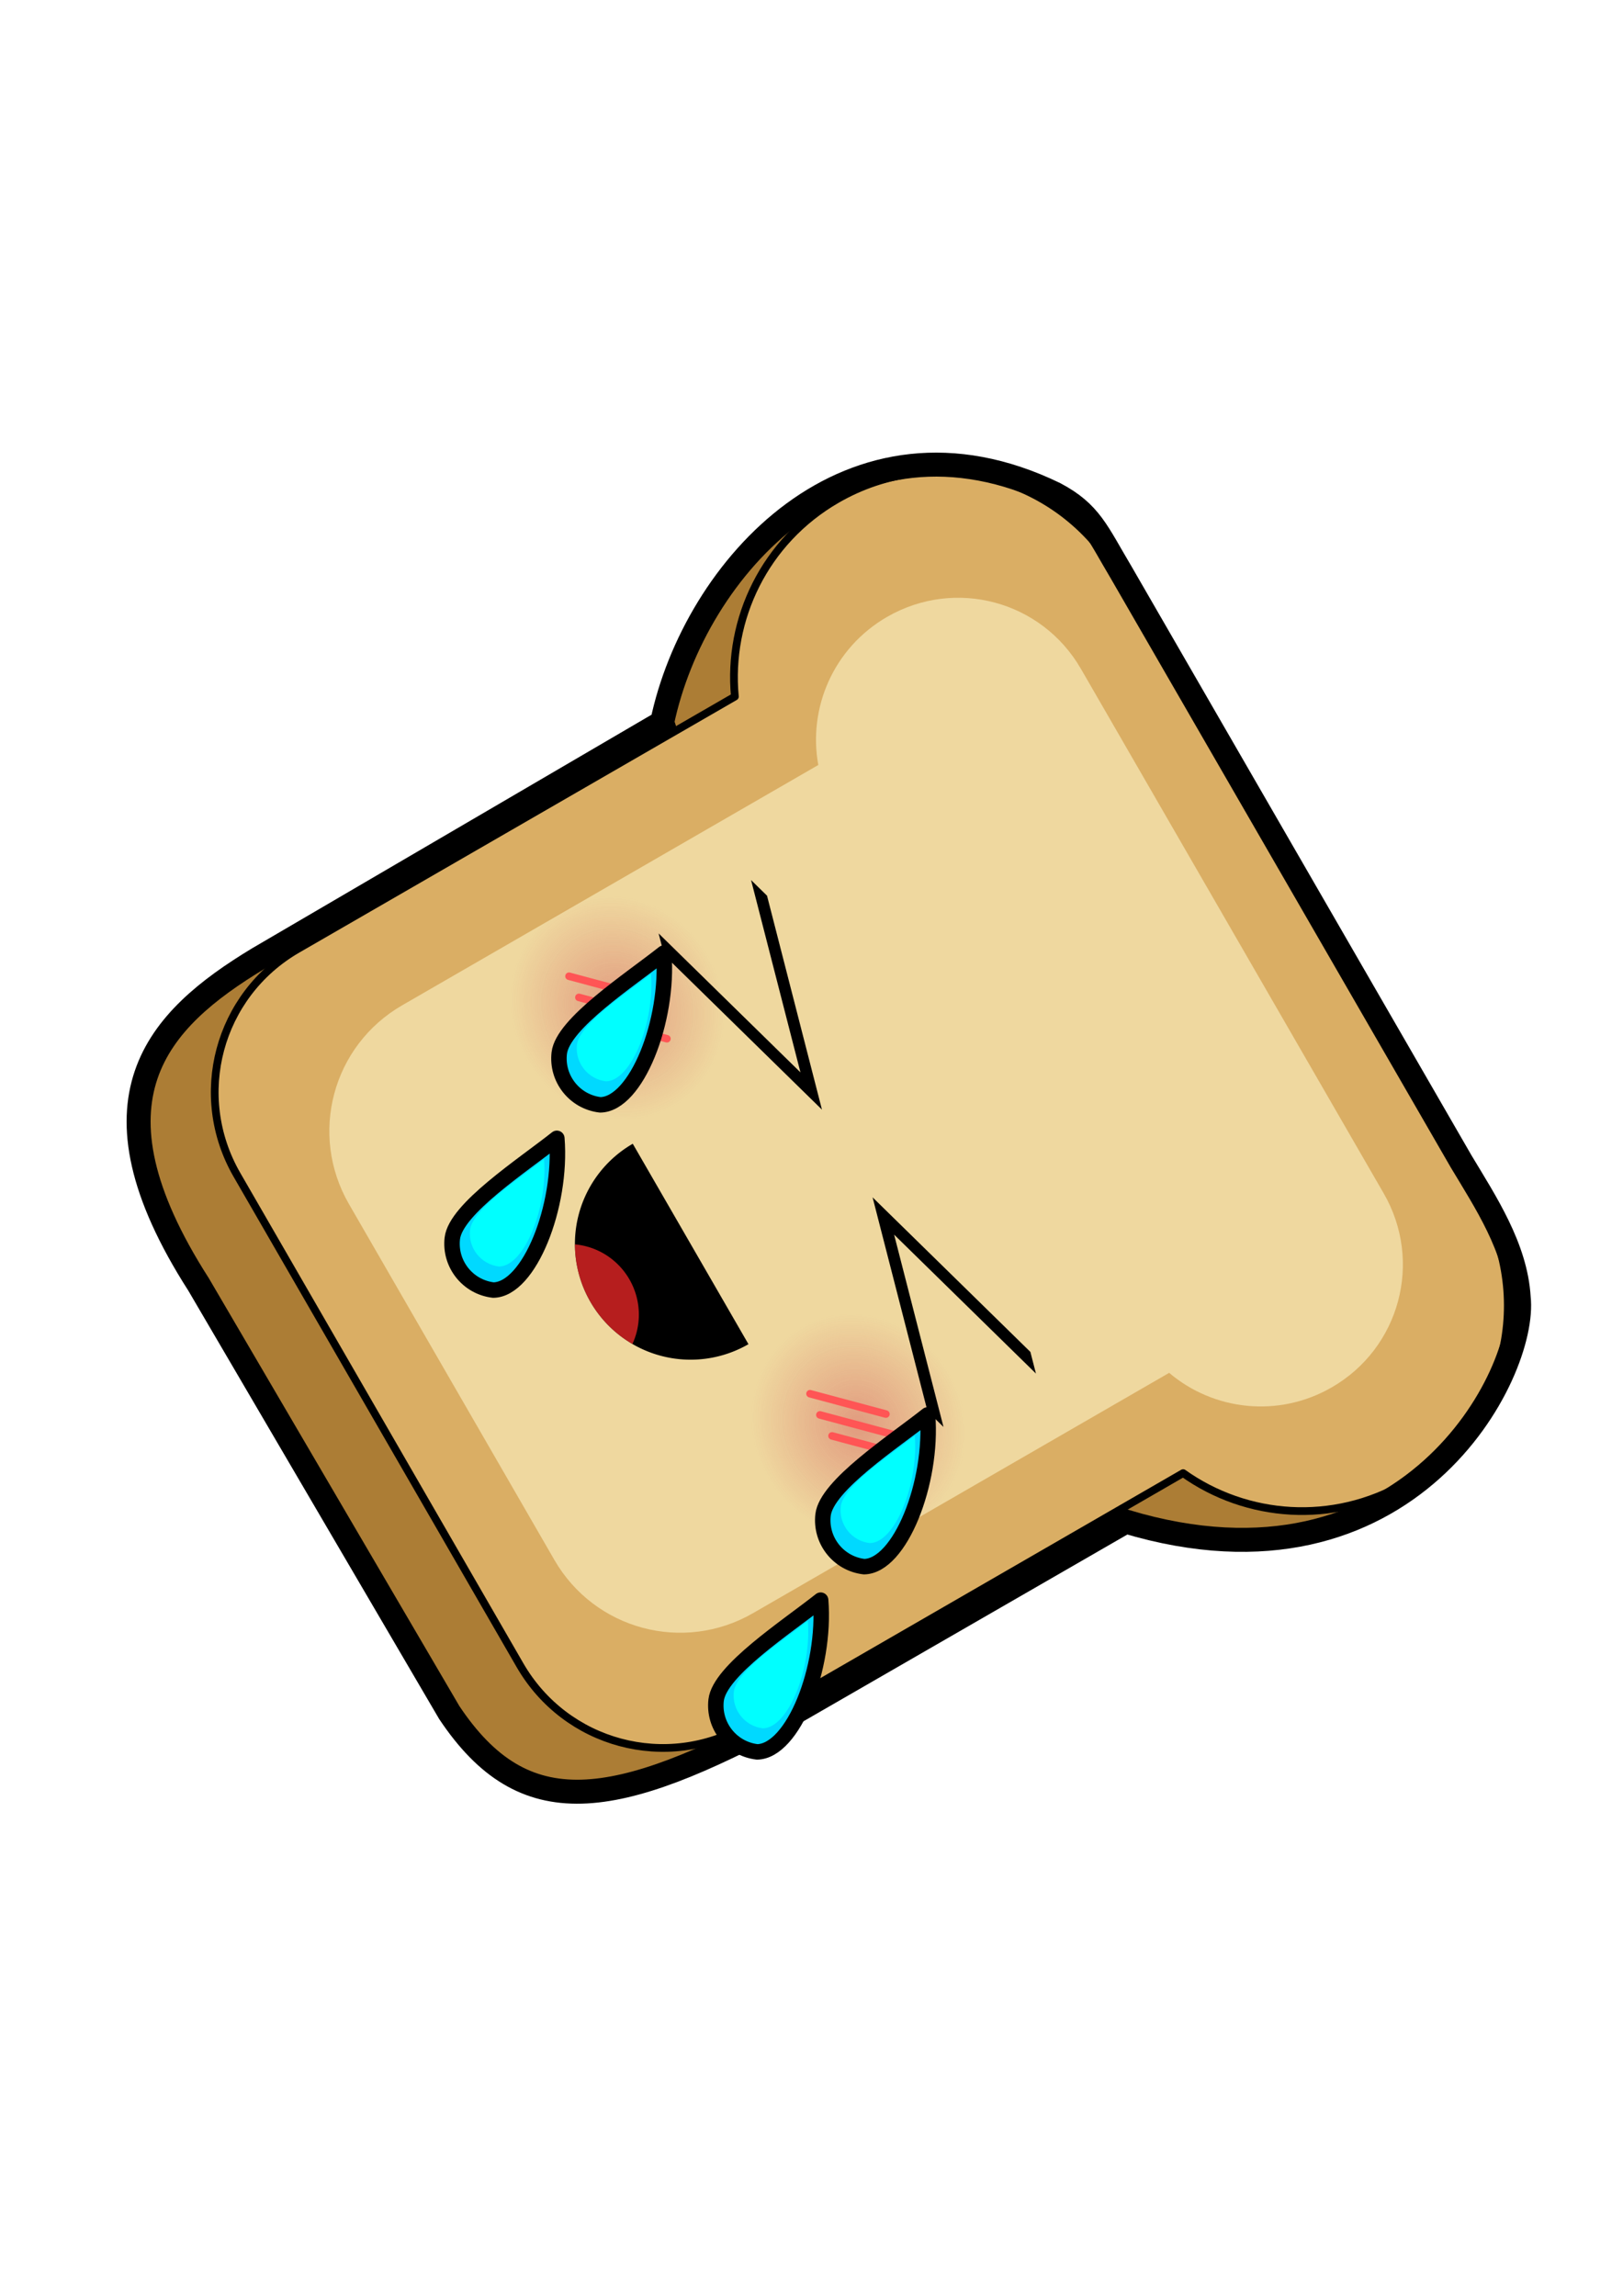 <?xml version="1.0" encoding="UTF-8" standalone="no"?>
<!-- Created with Inkscape (http://www.inkscape.org/) -->

<svg
   xmlns:dc="http://purl.org/dc/elements/1.1/"
   xmlns:cc="http://creativecommons.org/ns#"
   xmlns:rdf="http://www.w3.org/1999/02/22-rdf-syntax-ns#"
   xmlns:svg="http://www.w3.org/2000/svg"
   xmlns="http://www.w3.org/2000/svg"
   xmlns:xlink="http://www.w3.org/1999/xlink"
   xmlns:sodipodi="http://sodipodi.sourceforge.net/DTD/sodipodi-0.dtd"
   xmlns:inkscape="http://www.inkscape.org/namespaces/inkscape"
   width="210mm"
   height="297mm"
   viewBox="0 0 210 297"
   version="1.1"
   id="svg11720"
   inkscape:version="0.92.3 (2405546, 2018-03-11)"
   sodipodi:docname="Yum-chan_Vol-01_12.svg">
  <defs
     id="defs11714">
    <radialGradient
       inkscape:collect="always"
       xlink:href="#linearGradient3247-6"
       id="radialGradient4426"
       gradientUnits="userSpaceOnUse"
       gradientTransform="matrix(1.619,1.0253054e-6,-9.4532885e-7,1.493,-1084.782,282.198)"
       cx="404.843"
       cy="320.714"
       fx="404.843"
       fy="320.714"
       r="9.09" />
    <linearGradient
       inkscape:collect="always"
       id="linearGradient3247-6">
      <stop
         style="stop-color:#d35f5f;stop-opacity:1;"
         offset="0"
         id="stop3243" />
      <stop
         style="stop-color:#d35f5f;stop-opacity:0;"
         offset="1"
         id="stop3245" />
    </linearGradient>
    <filter
       inkscape:collect="always"
       style="color-interpolation-filters:sRGB"
       id="filter3789-6-7"
       x="-0.012"
       width="1.024"
       y="-0.012"
       height="1.024">
      <feGaussianBlur
         inkscape:collect="always"
         stdDeviation="0.182"
         id="feGaussianBlur3791-6-3" />
    </filter>
    <radialGradient
       inkscape:collect="always"
       xlink:href="#linearGradient3247-6"
       id="radialGradient4428"
       gradientUnits="userSpaceOnUse"
       gradientTransform="matrix(1.619,1.0253054e-6,-9.4532885e-7,1.493,-1147.148,282.198)"
       cx="404.843"
       cy="320.714"
       fx="404.843"
       fy="320.714"
       r="9.09" />
    <filter
       inkscape:collect="always"
       style="color-interpolation-filters:sRGB"
       id="filter4165-4-7"
       x="-0.019"
       width="1.037"
       y="-0.033"
       height="1.067">
      <feGaussianBlur
         inkscape:collect="always"
         stdDeviation="0.213"
         id="feGaussianBlur4167-9-59" />
    </filter>
  </defs>
  <sodipodi:namedview
     id="base"
     pagecolor="#ffffff"
     bordercolor="#666666"
     borderopacity="1.0"
     inkscape:pageopacity="0.0"
     inkscape:pageshadow="2"
     inkscape:zoom="0.35"
     inkscape:cx="-261.42857"
     inkscape:cy="560"
     inkscape:document-units="mm"
     inkscape:current-layer="layer1"
     showgrid="false"
     inkscape:window-width="1366"
     inkscape:window-height="712"
     inkscape:window-x="0"
     inkscape:window-y="0"
     inkscape:window-maximized="1" />
  <g
     inkscape:label="Layer 1"
     inkscape:groupmode="layer"
     id="layer1">
    <g
       id="g4765"
       transform="rotate(-15,-3387.751,-2368.184)"
       inkscape:export-filename="/home/dito/Pictures/DitoKP's Sticker Packs/Yum-chan_-_The_Kawaii_Bread/Yum-Chan_-_The_Kawaii_Bread_Stickers_Source/Yum-chan_Telegram/Yum-chan_Vol-01_12.png"
       inkscape:export-xdpi="164"
       inkscape:export-ydpi="164">
      <g
         id="g4424"
         transform="rotate(75,-706.723,725.957)">
        <path
           style="opacity:1;fill:#ffffff;fill-opacity:1;stroke:none;stroke-width:0.228;stroke-linecap:round;stroke-linejoin:round;stroke-miterlimit:4;stroke-dasharray:none;stroke-dashoffset:0"
           d="m -504.007,664.111 c -24.761,0 -44.695,19.934 -44.695,44.695 0,14.362 6.707,27.099 17.172,35.265 v 68.811 c 0,13.554 10.912,24.466 24.467,24.466 h 93.116 c 13.554,0 24.467,-10.912 24.467,-24.466 v -68.811 c 10.465,-8.166 17.172,-20.903 17.172,-35.265 0,-24.761 -19.934,-44.695 -44.695,-44.695 z"
           id="path4384"
           inkscape:connector-curvature="0" />
        <path
           id="path4386"
           d="m -507.884,687.017 c -14.728,0 -26.584,11.857 -26.584,26.585 0,10.767 6.338,19.999 15.501,24.186 v 65.349 c 0,11.845 9.536,21.382 21.382,21.382 h 73.232 c 11.845,0 21.382,-9.536 21.382,-21.382 v -65.349 c 9.163,-4.187 15.502,-13.418 15.502,-24.186 0,-14.728 -11.857,-26.585 -26.585,-26.585 z"
           style="opacity:1;fill:#ac7d35;fill-opacity:1;stroke:none;stroke-width:2;stroke-linecap:round;stroke-linejoin:round;stroke-miterlimit:4;stroke-dasharray:none;stroke-dashoffset:0"
           inkscape:connector-curvature="0" />
        <path
           inkscape:connector-curvature="0"
           style="opacity:1;fill:#daae64;fill-opacity:1;stroke:#000000;stroke-width:1;stroke-linecap:round;stroke-linejoin:round;stroke-miterlimit:4;stroke-dasharray:none;stroke-dashoffset:0;stroke-opacity:1"
           d="m -507.884,676.962 c -14.728,0 -26.584,11.857 -26.584,26.585 0,10.767 6.338,19.999 15.501,24.186 v 65.349 c 0,11.845 9.536,21.382 21.382,21.382 h 73.232 c 11.845,0 21.382,-9.536 21.382,-21.382 v -65.349 c 9.163,-4.187 15.502,-13.418 15.502,-24.186 0,-14.728 -11.857,-26.585 -26.585,-26.585 z"
           id="path4388" />
        <path
           inkscape:connector-curvature="0"
           style="opacity:1;fill:#efd89f;fill-opacity:1;stroke:none;stroke-width:1;stroke-linecap:round;stroke-linejoin:round;stroke-miterlimit:4;stroke-dasharray:none;stroke-dashoffset:0"
           d="m -499.687,687.162 c -10.172,0 -18.362,8.189 -18.362,18.362 0,7.987 5.05,14.75 12.143,17.288 v 62.165 c 0,10.429 8.396,18.825 18.825,18.825 h 53.15 c 10.429,0 18.825,-8.396 18.825,-18.825 v -62.165 c 7.093,-2.538 12.143,-9.301 12.143,-17.288 0,-10.172 -8.189,-18.362 -18.362,-18.362 z"
           id="path4390" />
        <path
           style="fill:none;stroke:#000000;stroke-width:3.104;stroke-linecap:butt;stroke-linejoin:miter;stroke-miterlimit:4;stroke-dasharray:none;stroke-opacity:1"
           d="m -520.781,737.548 0.334,60.582 c 0.318,15.177 4.199,29.044 32.637,27.722 l 64.198,-0.401 c 17.349,-1.138 21.643,-12.024 22.332,-38.188 l 0.03,-49.971 c 27.801,-26.22 9.32,-54.606 0.301,-58.527 -5.772,-2.894 -12.853,-2.45 -18.947,-2.347 h -88.005 c -6.083,0.084 -8.677,-0.422 -13.081,2.347 -24.421,16.551 -14.949,45.226 0.2,58.783 z"
           id="path4392"
           inkscape:connector-curvature="0"
           sodipodi:nodetypes="ccccccccccc" />
        <circle
           style="opacity:0.712;fill:url(#radialGradient4426);fill-opacity:1;stroke:none;stroke-width:0.277;stroke-linecap:round;stroke-linejoin:round;stroke-miterlimit:4;stroke-dasharray:none;stroke-dashoffset:0;filter:url(#filter3789-6-7)"
           id="circle4394"
           cx="-429.323"
           cy="760.945"
           r="18.162" />
        <circle
           r="18.162"
           cy="760.945"
           cx="-491.689"
           id="circle4396"
           style="opacity:0.712;fill:url(#radialGradient4428);fill-opacity:1;stroke:none;stroke-width:0.277;stroke-linecap:round;stroke-linejoin:round;stroke-miterlimit:4;stroke-dasharray:none;stroke-dashoffset:0;filter:url(#filter3789-6-7)" />
        <g
           id="g4402"
           transform="translate(0.801,210.175)">
          <path
             inkscape:connector-curvature="0"
             id="path4398"
             d="m -495.384,526.834 -2.783,0.777 24.743,6.906 -24.743,6.906 2.783,0.777 27.526,-7.683 z"
             style="opacity:1;fill:#000000;fill-opacity:1;stroke:none;stroke-width:0.75;stroke-linecap:round;stroke-linejoin:round;stroke-miterlimit:4;stroke-dasharray:none;stroke-dashoffset:0;stroke-opacity:1;paint-order:stroke fill markers" />
          <path
             style="opacity:1;fill:#000000;fill-opacity:1;stroke:none;stroke-width:0.75;stroke-linecap:round;stroke-linejoin:round;stroke-miterlimit:4;stroke-dasharray:none;stroke-dashoffset:0;stroke-opacity:1;paint-order:stroke fill markers"
             d="m -427.23,526.834 2.783,0.777 -24.743,6.906 24.743,6.906 -2.783,0.777 -27.526,-7.683 z"
             id="path4400"
             inkscape:connector-curvature="0" />
        </g>
        <path
           id="path4404"
           style="opacity:1;fill:#000000;fill-opacity:1;stroke:none;stroke-width:0.456;stroke-linecap:round;stroke-linejoin:round;stroke-miterlimit:4;stroke-dasharray:none;stroke-dashoffset:0"
           sodipodi:type="arc"
           sodipodi:cx="-460.50607"
           sodipodi:cy="768.09912"
           sodipodi:rx="14.970354"
           sodipodi:ry="14.970354"
           sodipodi:start="0"
           sodipodi:end="3.1415927"
           d="m -445.536,768.099 a 14.97,14.97 0 0 1 -7.485,12.965 14.97,14.97 0 0 1 -14.97,0 14.97,14.97 0 0 1 -7.485,-12.965 l 14.97,0 z" />
        <path
           inkscape:connector-curvature="0"
           style="opacity:0.712;fill:#ff2a2a;fill-opacity:1;stroke:none;stroke-width:0.279;stroke-linecap:round;stroke-linejoin:round;stroke-miterlimit:4;stroke-dasharray:none;stroke-dashoffset:0"
           d="m -460.29,777.249 a 9.15,9.15 0 0 0 -4.79,1.224 9.15,9.15 0 0 0 -2.867,2.615 14.97,14.97 0 0 0 14.883,-0.002 9.15,9.15 0 0 0 -2.867,-2.614 9.15,9.15 0 0 0 -4.359,-1.224 z"
           id="path4406" />
        <g
           style="fill:#dc713e;fill-opacity:1;stroke:#ff5555;stroke-opacity:1;filter:url(#filter4165-4-7)"
           transform="matrix(0.489,0,0,0.489,-592.593,736.798)"
           id="g4414">
          <path
             style="fill:#dc713e;fill-opacity:1;stroke:#ff5555;stroke-width:2;stroke-linecap:round;stroke-linejoin:round;stroke-miterlimit:4;stroke-dasharray:none;stroke-opacity:1"
             d="M 192.691,56.457 207.39,41.758"
             id="path4408"
             inkscape:connector-curvature="0" />
          <path
             inkscape:connector-curvature="0"
             id="path4410"
             d="M 198.849,56.992 213.548,42.292"
             style="fill:#dc713e;fill-opacity:1;stroke:#ff5555;stroke-width:2;stroke-linecap:round;stroke-linejoin:round;stroke-miterlimit:4;stroke-dasharray:none;stroke-opacity:1" />
          <path
             style="fill:#dc713e;fill-opacity:1;stroke:#ff5555;stroke-width:2;stroke-linecap:round;stroke-linejoin:round;stroke-miterlimit:4;stroke-dasharray:none;stroke-opacity:1"
             d="M 205.263,56.992 219.963,42.292"
             id="path4412"
             inkscape:connector-curvature="0" />
        </g>
        <g
           id="g4422"
           transform="matrix(0.489,0,0,0.489,-530.227,736.798)"
           style="fill:#dc713e;fill-opacity:1;stroke:#ff5555;stroke-opacity:1;filter:url(#filter4165-4-7)">
          <path
             inkscape:connector-curvature="0"
             id="path4416"
             d="M 192.691,56.457 207.39,41.758"
             style="fill:#dc713e;fill-opacity:1;stroke:#ff5555;stroke-width:2;stroke-linecap:round;stroke-linejoin:round;stroke-miterlimit:4;stroke-dasharray:none;stroke-opacity:1" />
          <path
             style="fill:#dc713e;fill-opacity:1;stroke:#ff5555;stroke-width:2;stroke-linecap:round;stroke-linejoin:round;stroke-miterlimit:4;stroke-dasharray:none;stroke-opacity:1"
             d="M 198.849,56.992 213.548,42.292"
             id="path4418"
             inkscape:connector-curvature="0" />
          <path
             inkscape:connector-curvature="0"
             id="path4420"
             d="M 205.263,56.992 219.963,42.292"
             style="fill:#dc713e;fill-opacity:1;stroke:#ff5555;stroke-width:2;stroke-linecap:round;stroke-linejoin:round;stroke-miterlimit:4;stroke-dasharray:none;stroke-opacity:1" />
        </g>
      </g>
      <g
         id="g4727">
        <g
           id="g4513"
           transform="rotate(75,-666.655,970.027)">
          <g
             transform="rotate(-30,-204.302,839.045)"
             id="g4354-6">
            <path
               style="opacity:1;fill:#00d9ff;fill-opacity:1;stroke:#000000;stroke-width:2;stroke-linecap:round;stroke-linejoin:round;stroke-miterlimit:4;stroke-dasharray:none;stroke-dashoffset:0;paint-order:stroke fill markers"
               d="m -646.596,758.433 c -1.513,-3.526 3.163,-12.705 5.248,-17.957 5.006,7.262 6.69,18.732 2.699,21.11 -3.066,1.324 -6.624,-0.088 -7.948,-3.153 z"
               id="path1585-5-7-8"
               inkscape:connector-curvature="0"
               sodipodi:nodetypes="ccccc" />
            <path
               sodipodi:nodetypes="ccccc"
               inkscape:connector-curvature="0"
               id="path2985-8-8"
               d="m -645.154,756.343 c -1.071,-2.496 2.239,-8.993 3.715,-12.711 3.543,5.14 4.736,13.259 1.911,14.943 -2.17,0.937 -4.689,-0.062 -5.626,-2.232 z"
               style="opacity:1;fill:#00ffff;fill-opacity:1;stroke:none;stroke-width:0.62;stroke-linecap:round;stroke-linejoin:round;stroke-miterlimit:4;stroke-dasharray:none;stroke-dashoffset:0;paint-order:stroke fill markers" />
          </g>
          <g
             id="g4505"
             transform="rotate(-30,-152.668,825.213)">
            <path
               sodipodi:nodetypes="ccccc"
               inkscape:connector-curvature="0"
               id="path4501"
               d="m -646.596,758.433 c -1.513,-3.526 3.163,-12.705 5.248,-17.957 5.006,7.262 6.69,18.732 2.699,21.11 -3.066,1.324 -6.624,-0.088 -7.948,-3.153 z"
               style="opacity:1;fill:#00d9ff;fill-opacity:1;stroke:#000000;stroke-width:2;stroke-linecap:round;stroke-linejoin:round;stroke-miterlimit:4;stroke-dasharray:none;stroke-dashoffset:0;paint-order:stroke fill markers" />
            <path
               style="opacity:1;fill:#00ffff;fill-opacity:1;stroke:none;stroke-width:0.62;stroke-linecap:round;stroke-linejoin:round;stroke-miterlimit:4;stroke-dasharray:none;stroke-dashoffset:0;paint-order:stroke fill markers"
               d="m -645.154,756.343 c -1.071,-2.496 2.239,-8.993 3.715,-12.711 3.543,5.14 4.736,13.259 1.911,14.943 -2.17,0.937 -4.689,-0.062 -5.626,-2.232 z"
               id="path4503"
               inkscape:connector-curvature="0"
               sodipodi:nodetypes="ccccc" />
          </g>
        </g>
        <g
           id="g4527"
           transform="rotate(75,-632.05,925.348)">
          <g
             id="g4519"
             transform="rotate(-30,-204.302,839.045)">
            <path
               sodipodi:nodetypes="ccccc"
               inkscape:connector-curvature="0"
               id="path4515"
               d="m -646.596,758.433 c -1.513,-3.526 3.163,-12.705 5.248,-17.957 5.006,7.262 6.69,18.732 2.699,21.11 -3.066,1.324 -6.624,-0.088 -7.948,-3.153 z"
               style="opacity:1;fill:#00d9ff;fill-opacity:1;stroke:#000000;stroke-width:2;stroke-linecap:round;stroke-linejoin:round;stroke-miterlimit:4;stroke-dasharray:none;stroke-dashoffset:0;paint-order:stroke fill markers" />
            <path
               style="opacity:1;fill:#00ffff;fill-opacity:1;stroke:none;stroke-width:0.62;stroke-linecap:round;stroke-linejoin:round;stroke-miterlimit:4;stroke-dasharray:none;stroke-dashoffset:0;paint-order:stroke fill markers"
               d="m -645.154,756.343 c -1.071,-2.496 2.239,-8.993 3.715,-12.711 3.543,5.14 4.736,13.259 1.911,14.943 -2.17,0.937 -4.689,-0.062 -5.626,-2.232 z"
               id="path4517"
               inkscape:connector-curvature="0"
               sodipodi:nodetypes="ccccc" />
          </g>
          <g
             transform="rotate(-30,-152.668,825.213)"
             id="g4525">
            <path
               style="opacity:1;fill:#00d9ff;fill-opacity:1;stroke:#000000;stroke-width:2;stroke-linecap:round;stroke-linejoin:round;stroke-miterlimit:4;stroke-dasharray:none;stroke-dashoffset:0;paint-order:stroke fill markers"
               d="m -646.596,758.433 c -1.513,-3.526 3.163,-12.705 5.248,-17.957 5.006,7.262 6.69,18.732 2.699,21.11 -3.066,1.324 -6.624,-0.088 -7.948,-3.153 z"
               id="path4521"
               inkscape:connector-curvature="0"
               sodipodi:nodetypes="ccccc" />
            <path
               sodipodi:nodetypes="ccccc"
               inkscape:connector-curvature="0"
               id="path4523"
               d="m -645.154,756.343 c -1.071,-2.496 2.239,-8.993 3.715,-12.711 3.543,5.14 4.736,13.259 1.911,14.943 -2.17,0.937 -4.689,-0.062 -5.626,-2.232 z"
               style="opacity:1;fill:#00ffff;fill-opacity:1;stroke:none;stroke-width:0.62;stroke-linecap:round;stroke-linejoin:round;stroke-miterlimit:4;stroke-dasharray:none;stroke-dashoffset:0;paint-order:stroke fill markers" />
          </g>
        </g>
      </g>
    </g>
  </g>
</svg>
